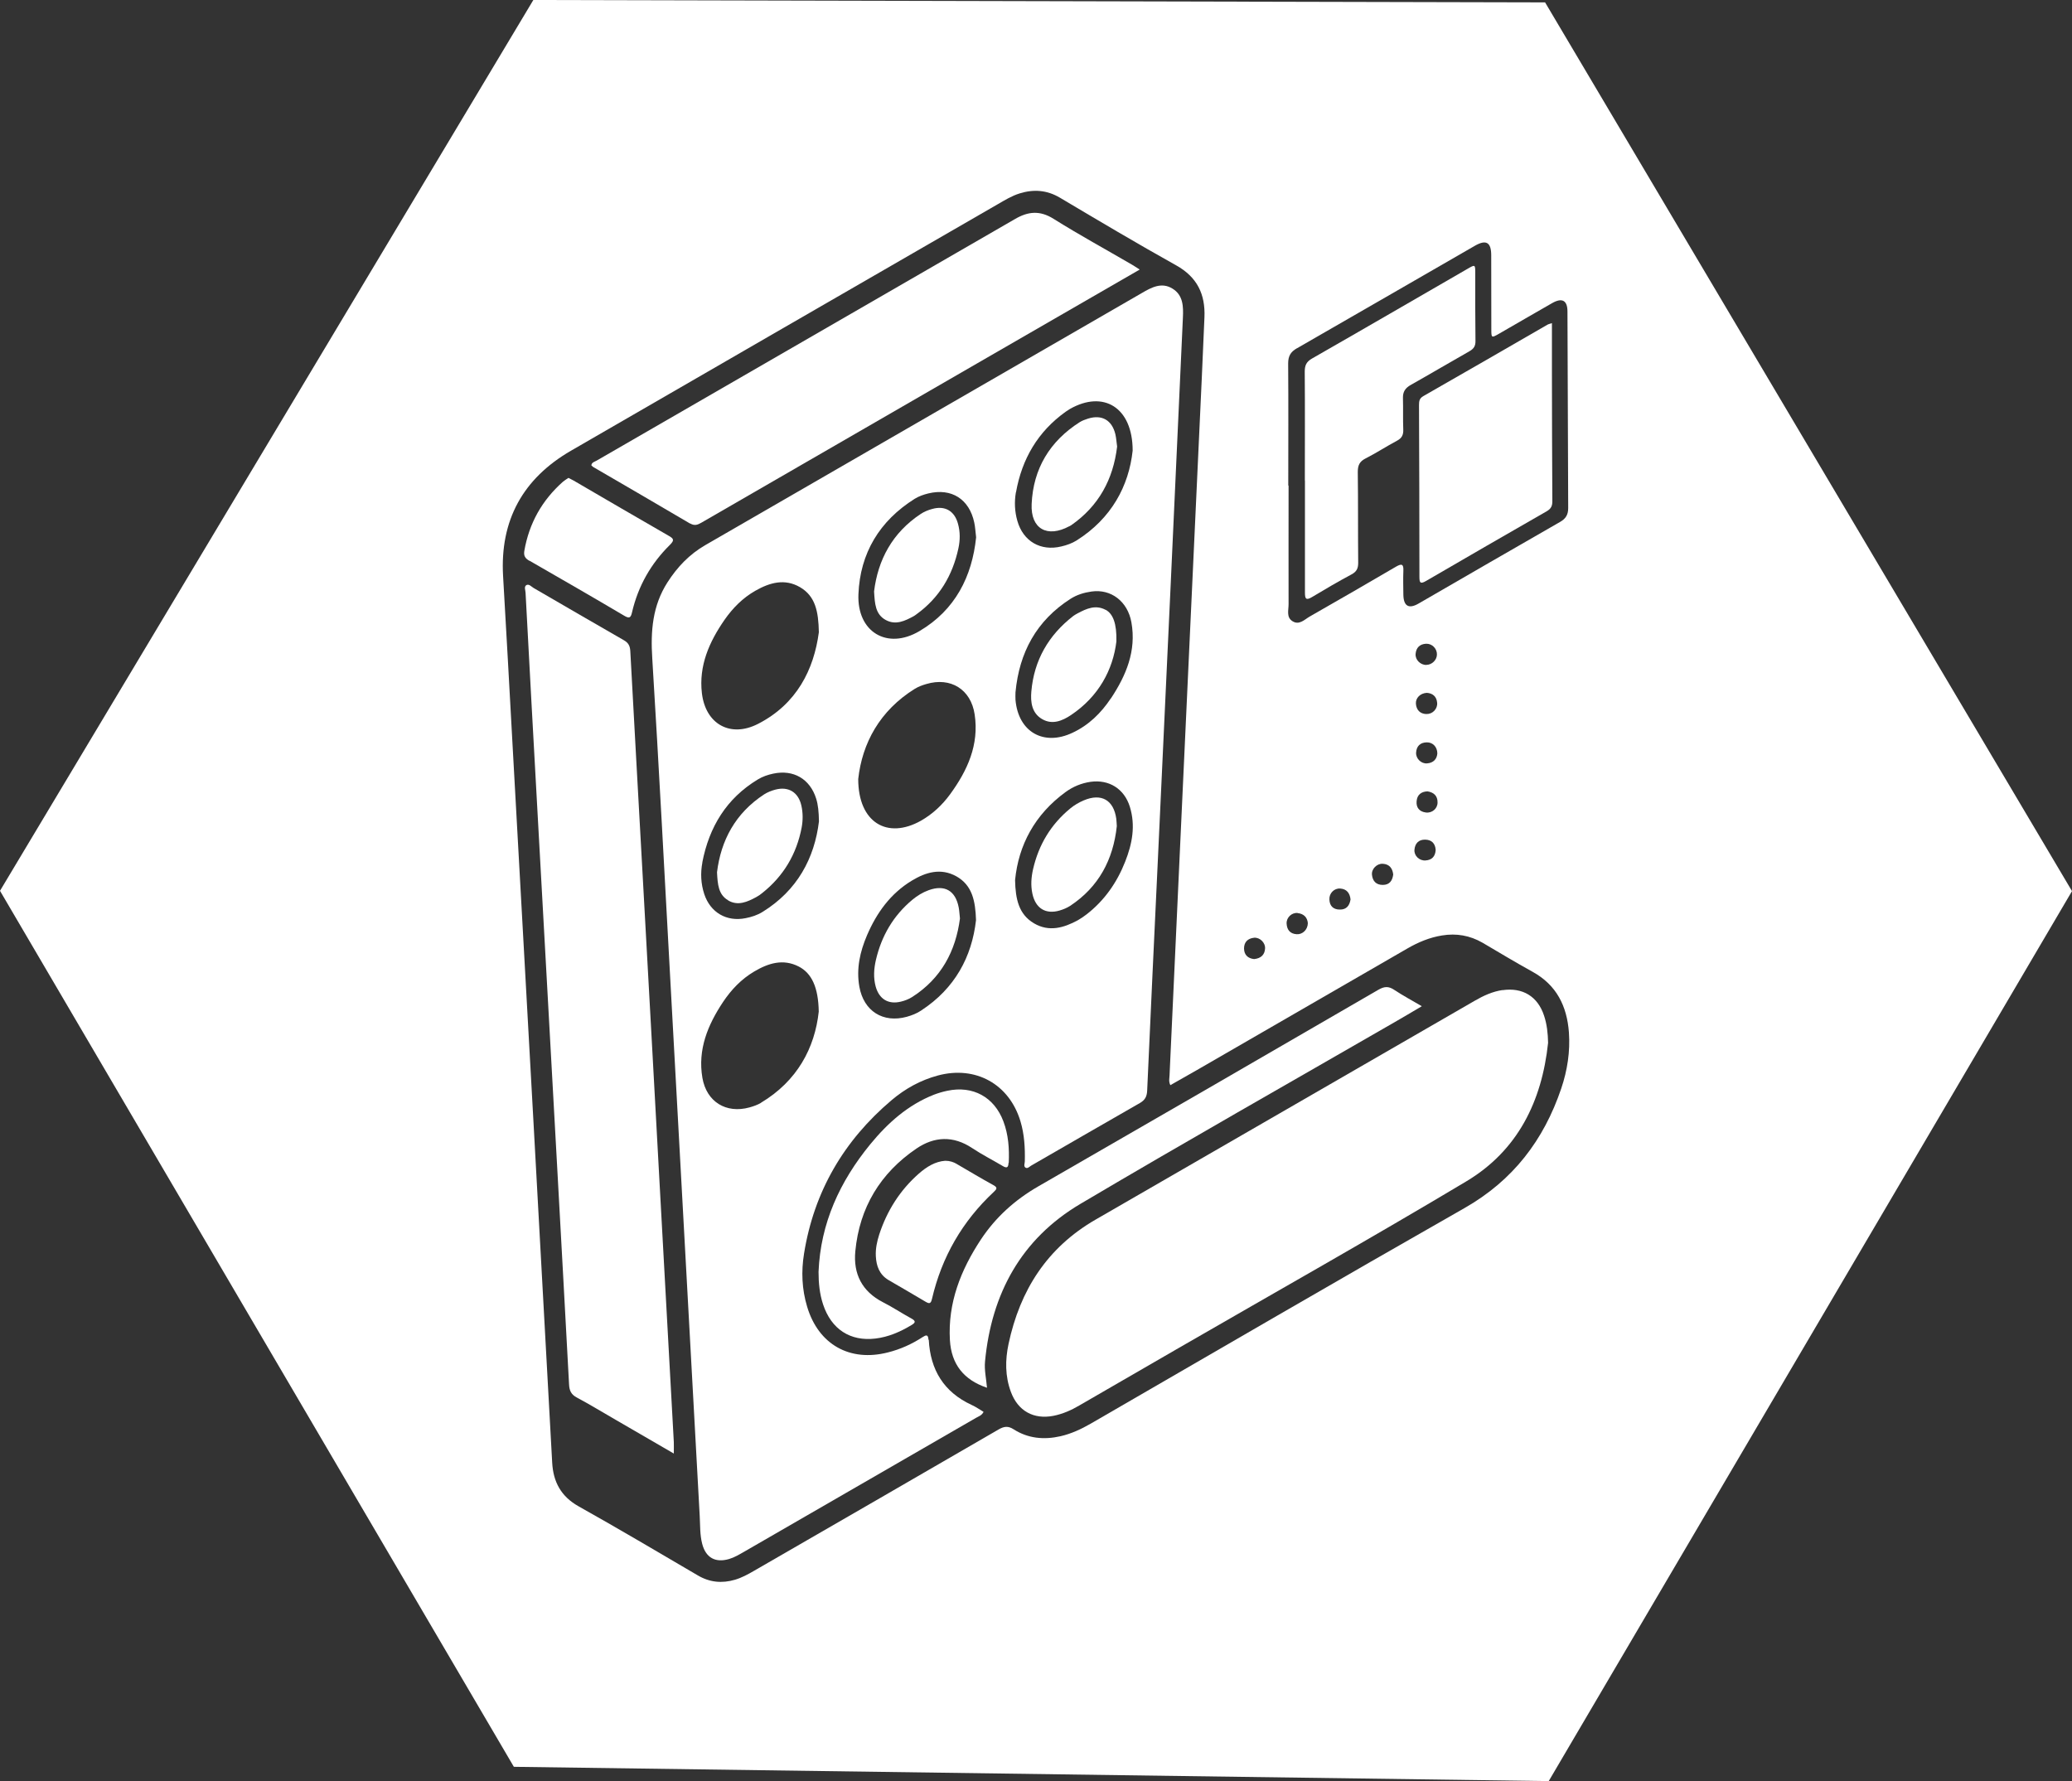 <?xml version="1.0" encoding="UTF-8"?>
<svg id="Layer_1" data-name="Layer 1" xmlns="http://www.w3.org/2000/svg" viewBox="0 0 200 171.93">
  <rect x="0" y="0" width="200" height="171.93" fill="#333333" stroke="none"/>
  <defs>
    <style>
      .cls-1 {
        fill: #fff;
        stroke-width: 0px;
      }
    </style>
  </defs>
  <path class="cls-1" d="M106.72,58.87c-.97-.52-1.85-.12-2.71.34-.14.08-.28.15-.41.25-2.39,1.85-3.79,4.27-4.05,7.29-.09,1.02.04,2.09,1.05,2.67.97.56,1.93.17,2.77-.39,2.69-1.8,4.06-4.39,4.39-7.11.04-1.72-.32-2.67-1.04-3.06Z"/>
  <path class="cls-1" d="M102.28,87.89c.35-.1.71-.25,1.02-.45,2.75-1.82,4.15-4.45,4.5-7.69-.02-.24-.02-.48-.05-.71-.25-1.82-1.45-2.5-3.14-1.78-.47.2-.9.45-1.29.77-1.88,1.54-3.06,3.51-3.6,5.86-.18.78-.24,1.57-.07,2.37.3,1.41,1.26,2.03,2.64,1.63Z"/>
  <path class="cls-1" d="M89.64,85.93c-.58.21-1.1.53-1.57.92-1.84,1.53-2.98,3.49-3.52,5.8-.2.86-.26,1.73-.02,2.6.34,1.19,1.21,1.73,2.42,1.44.38-.09.77-.24,1.1-.45,2.81-1.8,4.2-4.44,4.61-7.58-.05-.43-.06-.75-.12-1.06-.31-1.63-1.35-2.23-2.9-1.67Z"/>
  <path class="cls-1" d="M103.2,50.81c.07-.04.14-.07.21-.12,2.65-1.85,4.04-4.42,4.42-7.58-.06-.41-.08-.81-.17-1.2-.33-1.36-1.31-1.92-2.64-1.5-.28.09-.56.19-.8.34-2.89,1.84-4.49,4.5-4.64,7.9-.11,2.41,1.51,3.29,3.63,2.15Z"/>
  <path class="cls-1" d="M85.5,59.85c.96.52,1.85.09,2.71-.38.09-.05.18-.12.26-.18,2.19-1.58,3.48-3.75,4.04-6.36.17-.79.18-1.58-.04-2.37-.33-1.24-1.26-1.78-2.49-1.43-.38.1-.77.26-1.09.47-2.76,1.82-4.15,4.45-4.52,7.49.07,1.18.12,2.21,1.13,2.76Z"/>
  <path class="cls-1" d="M136.97,39.1c.02,5.52.04,11.04.04,16.57,0,.55.06.75.64.41,3.88-2.26,7.76-4.5,11.65-6.73.39-.23.54-.48.54-.95-.03-4.17-.03-8.34-.04-12.51,0-1.53,0-3.07,0-4.7-.27.09-.35.1-.41.14-4,2.31-8,4.62-12.01,6.91-.37.21-.41.49-.41.85Z"/>
  <path class="cls-1" d="M66.62,50.53c.43.25.72.13,1.09-.08,8.98-5.19,17.97-10.38,26.95-15.57,5.08-2.93,10.15-5.86,15.35-8.86-.32-.2-.53-.35-.76-.48-2.52-1.47-5.09-2.87-7.56-4.42-1.32-.83-2.46-.71-3.71.02-13.46,7.78-26.93,15.55-40.4,23.33-.19.11-.46.15-.5.45.07.06.12.12.18.16,3.12,1.82,6.24,3.62,9.35,5.46Z"/>
  <path class="cls-1" d="M51.1,54.12c3.06,1.76,6.12,3.52,9.16,5.32.51.3.63.18.75-.35.59-2.52,1.82-4.69,3.66-6.5.45-.45.36-.6-.14-.88-3.06-1.76-6.11-3.54-9.16-5.32-.16-.09-.32-.17-.5-.26-.19.13-.38.24-.53.37-2.02,1.79-3.27,4.01-3.73,6.68-.08.48.09.72.48.95Z"/>
  <path class="cls-1" d="M63.78,116.3c-.59-10.74-1.17-21.48-1.77-32.21-.39-7.08-.79-14.16-1.17-21.24-.03-.51-.19-.81-.64-1.06-2.9-1.66-5.79-3.35-8.69-5.03-.22-.13-.45-.42-.7-.28-.25.15-.09.49-.08.74.38,7.16.77,14.32,1.17,21.48.62,11.19,1.24,22.38,1.86,33.56.39,7.13.79,14.26,1.17,21.4.03.59.21.96.76,1.25,1.26.67,2.49,1.43,3.73,2.14,1.83,1.06,3.66,2.12,5.62,3.26,0-.48.01-.79,0-1.11-.42-7.64-.84-15.27-1.26-22.91Z"/>
  <path class="cls-1" d="M125.93,46.38h.03c0,3.61,0,7.22,0,10.83,0,.62.12.76.69.42,1.25-.75,2.51-1.49,3.8-2.18.49-.26.65-.57.65-1.12-.03-2.92,0-5.84-.04-8.76,0-.63.15-1.01.74-1.31,1.04-.53,2.02-1.17,3.05-1.72.47-.25.62-.57.6-1.08-.04-1.01,0-2.02-.03-3.03-.02-.61.23-.98.75-1.27,1.9-1.07,3.77-2.18,5.66-3.25.42-.24.6-.5.59-1-.03-2.18-.02-4.35-.02-6.53,0-.85-.01-.86-.73-.44-5.01,2.89-10.01,5.8-15.03,8.67-.54.31-.7.66-.7,1.26.03,3.5.01,7.01.01,10.51Z"/>
  <path class="cls-1" d="M89.62,129.33c-.03-.56-.25-.46-.58-.25-1.03.67-2.14,1.17-3.34,1.47-3.68.94-6.7-.77-7.79-4.41-.51-1.69-.58-3.41-.3-5.13.96-5.99,3.84-10.91,8.45-14.81,1.31-1.11,2.79-1.93,4.46-2.38,3.64-.98,6.9.82,7.98,4.42.38,1.26.45,2.56.42,3.86,0,.2-.13.46.05.6.21.15.39-.08.56-.18,3.5-2.01,6.98-4.04,10.49-6.04.5-.29.68-.62.71-1.19.33-7.48.69-14.96,1.04-22.44.41-8.81.82-17.61,1.23-26.42.4-8.59.79-17.19,1.18-25.78.05-1.05.03-2.15-.99-2.78-1.06-.67-2.06-.12-2.98.42-14.05,8.11-28.09,16.23-42.13,24.33-1.54.89-2.7,2.11-3.65,3.59-1.45,2.26-1.64,4.71-1.47,7.34.65,10.57,1.2,21.15,1.78,31.73.93,17.02,1.86,34.04,2.8,51.06.05.9.01,1.81.24,2.69.35,1.34,1.27,1.85,2.6,1.46.51-.15.97-.43,1.43-.69,7.47-4.31,14.94-8.62,22.41-12.94.24-.14.54-.22.72-.57-.38-.23-.75-.49-1.15-.67-2.69-1.24-3.99-3.39-4.14-6.29ZM98.07,47.52c.57-3.22,2.11-5.86,4.8-7.78.13-.09.27-.18.4-.26,3.22-1.84,6.06-.18,6.06,4.02-.37,3.41-2.04,6.54-5.41,8.67-.45.28-.96.46-1.48.58-2,.48-3.68-.5-4.24-2.47-.26-.91-.3-1.84-.14-2.76ZM107.22,67.42c-.94,1.41-2.13,2.58-3.69,3.31-2.8,1.33-5.25-.09-5.51-3.18-.02-.24,0-.48,0-.72.36-3.84,2.02-6.92,5.32-9.03.61-.39,1.3-.6,2.02-.7,1.88-.27,3.49.95,3.85,2.98.49,2.75-.51,5.12-1.98,7.34ZM102.85,76.46c.71-.52,1.52-.86,2.41-.99,1.79-.25,3.26.67,3.8,2.41.56,1.82.23,3.57-.45,5.29-.79,2.01-1.99,3.74-3.71,5.08-.27.21-.56.41-.86.58-1.36.74-2.79,1.15-4.23.3-1.48-.87-1.79-2.34-1.83-4.17.33-3.39,1.91-6.34,4.87-8.5ZM88.91,97.55c-.42.28-.89.46-1.38.6-2.3.63-4.16-.55-4.58-2.9-.31-1.74.06-3.38.74-4.97.93-2.17,2.27-4.03,4.32-5.27,1.35-.82,2.8-1.25,4.3-.42,1.53.86,1.84,2.36,1.9,4.23-.4,3.54-2.04,6.6-5.29,8.72ZM88.29,48.15c.4-.25.87-.41,1.32-.52,2.24-.54,3.95.55,4.43,2.81.09.41.11.84.18,1.43-.39,3.77-2.01,7.01-5.47,9.05-3.11,1.84-6.04.09-5.89-3.56.16-3.97,2.04-7.08,5.43-9.21ZM88.31,66.49c.33-.21.72-.35,1.1-.46,2.35-.7,4.31.51,4.67,2.94.44,2.93-.7,5.41-2.37,7.7-.76,1.04-1.69,1.91-2.81,2.55-3.25,1.83-6.06.19-6.06-4.02.38-3.44,2.06-6.6,5.48-8.72ZM69.93,59.84c.79-1.14,1.77-2.13,2.99-2.82,1.37-.78,2.82-1.2,4.3-.34,1.49.87,1.78,2.35,1.82,4.35-.48,3.61-2.14,6.93-5.86,8.84-2.68,1.38-5.08.03-5.43-2.96-.31-2.65.71-4.95,2.18-7.07ZM67.79,83.25c.66-3.42,2.33-6.18,5.36-8.01.46-.28.96-.45,1.48-.56,1.95-.42,3.55.5,4.15,2.41.19.61.25,1.25.27,2.2-.43,3.54-2.08,6.66-5.45,8.74-.5.31-1.06.49-1.63.6-1.83.37-3.4-.54-3.99-2.32-.33-1-.38-2.04-.18-3.07ZM73.45,106.46c-.34.2-.72.33-1.11.44-2.25.62-4.14-.54-4.54-2.85-.47-2.74.52-5.12,2-7.34.79-1.18,1.76-2.2,3-2.93,1.35-.8,2.78-1.26,4.3-.48,1.24.64,1.89,1.99,1.93,4.35-.38,3.5-2.07,6.7-5.58,8.8Z"/>
  <path class="cls-1" d="M149.14.23l-97.66-.23L0,85.99l49.6,84.56,99.89,1.38,50.51-85.91L149.14.23ZM125.19,33.62c5.73-3.29,11.45-6.6,17.18-9.9,1.08-.62,1.57-.33,1.57.92,0,2.36,0,4.73.01,7.09,0,.91,0,.91.77.47,1.7-.98,3.4-1.97,5.1-2.94.96-.55,1.48-.27,1.48.82.03,6.32.04,12.64.07,18.96,0,.63-.22,1.02-.78,1.34-4.56,2.61-9.11,5.25-13.66,7.88-.95.55-1.45.25-1.47-.85-.01-.77-.03-1.54,0-2.31.03-.67-.17-.71-.71-.4-2.77,1.62-5.55,3.23-8.34,4.82-.5.29-1.01.86-1.66.44-.6-.38-.37-1.06-.37-1.62-.01-3.82,0-7.65,0-11.47h-.03c0-3.93.02-7.86-.01-11.79,0-.7.23-1.11.84-1.46ZM137.7,68.93c-.62-.02-.98-.38-1.03-1-.04-.55.42-1.02,1.06-1.05.53.04.93.32.99.95.06.58-.43,1.11-1.01,1.09ZM138.74,72.72c-.04.55-.37.92-.99.97-.57.05-1.1-.47-1.06-1.05.04-.62.4-.97,1.03-.98.58-.01,1.01.43,1.02,1.07ZM137.68,64.19c-.57,0-1.08-.49-1.04-1.06.05-.61.4-.96,1.02-.99.58-.02,1.06.48,1.04,1.05-.01.53-.49.99-1.03.99ZM137.56,81.05c.62.01.97.35,1.02.99-.04.62-.35.98-.99,1.02-.59.04-1.11-.46-1.06-1.03.05-.6.39-.99,1.03-.98ZM137.63,78.43c-.63-.08-.95-.48-.89-1.1.05-.62.46-.92,1.05-.94.63.1.98.45.97,1.08,0,.59-.54,1.04-1.13.96ZM134.48,84.42c-.08.6-.36,1-1.01,1-.64,0-.98-.37-1.04-.98-.06-.56.48-1.1,1.05-1.06.63.04.93.43,1,1.03ZM130.36,86.82c-.09.59-.39.99-1.03.98-.63,0-.99-.34-1.01-.98-.03-.59.46-1.09,1.04-1.05.63.04.93.44,1,1.04ZM125.25,88.14c.6.06.94.42.99.97-.01.63-.51,1.11-1.08,1.07-.63-.04-.94-.42-.97-1.03-.03-.58.49-1.07,1.06-1.02ZM121.05,90.52c.56-.05,1.1.48,1.06,1.05-.04.62-.42.94-1.05,1.01-.6-.06-.97-.4-.98-1.02,0-.62.36-.98.98-1.04ZM141.37,116.61c-12.07,6.87-24.06,13.86-36.08,20.81-.92.53-1.88.98-2.93,1.22-1.59.36-3.13.22-4.52-.67-.53-.34-.92-.29-1.44.01-7.88,4.57-15.76,9.12-23.65,13.67-.57.33-1.16.65-1.8.84-1.26.37-2.45.26-3.6-.42-3.82-2.24-7.64-4.5-11.51-6.67-1.69-.95-2.44-2.36-2.54-4.21-.6-10.92-1.2-21.85-1.8-32.77-.67-12.2-1.35-24.39-2.03-36.59-.3-5.41-.59-10.82-.91-16.23-.31-5.38,1.92-9.41,6.55-12.09,13.71-7.94,27.45-15.85,41.17-23.78.69-.4,1.37-.82,2.14-1.06,1.36-.42,2.64-.33,3.9.42,3.72,2.21,7.44,4.42,11.22,6.53,2.02,1.13,2.81,2.79,2.72,4.99-.16,3.93-.35,7.85-.53,11.78-.54,11.72-1.09,23.45-1.63,35.17-.41,8.75-.81,17.51-1.21,26.26-.01.28-.1.57.08.93.86-.49,1.7-.96,2.55-1.45,6.78-3.92,13.56-7.84,20.34-11.75,1.04-.6,2.14-1.06,3.33-1.25,1.39-.23,2.69,0,3.91.7,1.6.94,3.19,1.9,4.82,2.8,2.33,1.28,3.33,3.32,3.52,5.86.13,1.85-.15,3.66-.74,5.41-1.69,4.99-4.66,8.88-9.33,11.54Z"/>
  <path class="cls-1" d="M92.36,112.36c-.33-.19-.67-.31-1.13-.31-.96.07-1.79.58-2.54,1.24-1.82,1.6-3.07,3.58-3.82,5.87-.22.68-.37,1.39-.33,2.11.05.95.35,1.77,1.22,2.29,1.19.7,2.39,1.38,3.57,2.09.37.22.52.21.63-.27.94-4.04,2.93-7.49,5.96-10.32.3-.28.4-.43-.05-.67-1.19-.65-2.34-1.35-3.52-2.03Z"/>
  <path class="cls-1" d="M97.37,112.24c.06-1.36-.03-2.71-.52-4-.88-2.34-2.94-3.47-5.4-2.95-.44.09-.88.22-1.3.38-2.52.99-4.47,2.74-6.15,4.79-2.93,3.58-4.8,7.61-4.99,12.31,0,1.07.1,2.13.44,3.15.79,2.39,2.62,3.58,5.05,3.29,1.26-.15,2.4-.65,3.48-1.3.39-.23.44-.39,0-.63-.93-.51-1.82-1.1-2.76-1.58-2.02-1.04-2.87-2.74-2.66-4.92.4-4.21,2.41-7.54,5.9-9.91,1.72-1.17,3.55-1.26,5.37-.05.95.63,1.97,1.15,2.95,1.73.41.25.55.15.57-.31Z"/>
  <path class="cls-1" d="M70.29,86.92c.94.55,1.85.14,2.7-.32.21-.11.41-.25.59-.4,2.05-1.63,3.31-3.75,3.8-6.32.13-.71.13-1.42-.03-2.13-.29-1.27-1.24-1.86-2.5-1.53-.38.1-.76.25-1.09.46-2.79,1.82-4.18,4.47-4.55,7.52.06,1.17.13,2.16,1.08,2.71Z"/>
  <path class="cls-1" d="M145.03,95.57c-.96.14-1.83.54-2.66,1.02-12.21,7.05-24.41,14.1-36.62,21.14-4.68,2.7-7.3,6.82-8.4,12-.33,1.54-.34,3.12.23,4.64.68,1.83,2.19,2.67,4.1,2.3.9-.18,1.72-.54,2.5-1,3.19-1.85,6.39-3.69,9.58-5.54,9.26-5.35,18.59-10.6,27.77-16.09,4.97-2.97,7.3-7.73,7.9-13.38-.02-.91-.11-1.78-.39-2.62-.61-1.86-2.07-2.74-4.01-2.46Z"/>
  <path class="cls-1" d="M104.27,116.22c10.03-5.94,20.17-11.68,30.26-17.5.87-.5,1.73-1.01,2.71-1.59-.97-.57-1.85-1.04-2.68-1.59-.54-.36-.95-.32-1.51,0-10.93,6.34-21.86,12.67-32.81,18.97-2.26,1.3-4.13,2.98-5.56,5.14-1.94,2.94-3.2,6.11-2.99,9.72.14,2.32,1.33,3.83,3.58,4.59-.07-.86-.27-1.7-.19-2.54.62-6.54,3.49-11.82,9.19-15.2Z"/>
</svg>